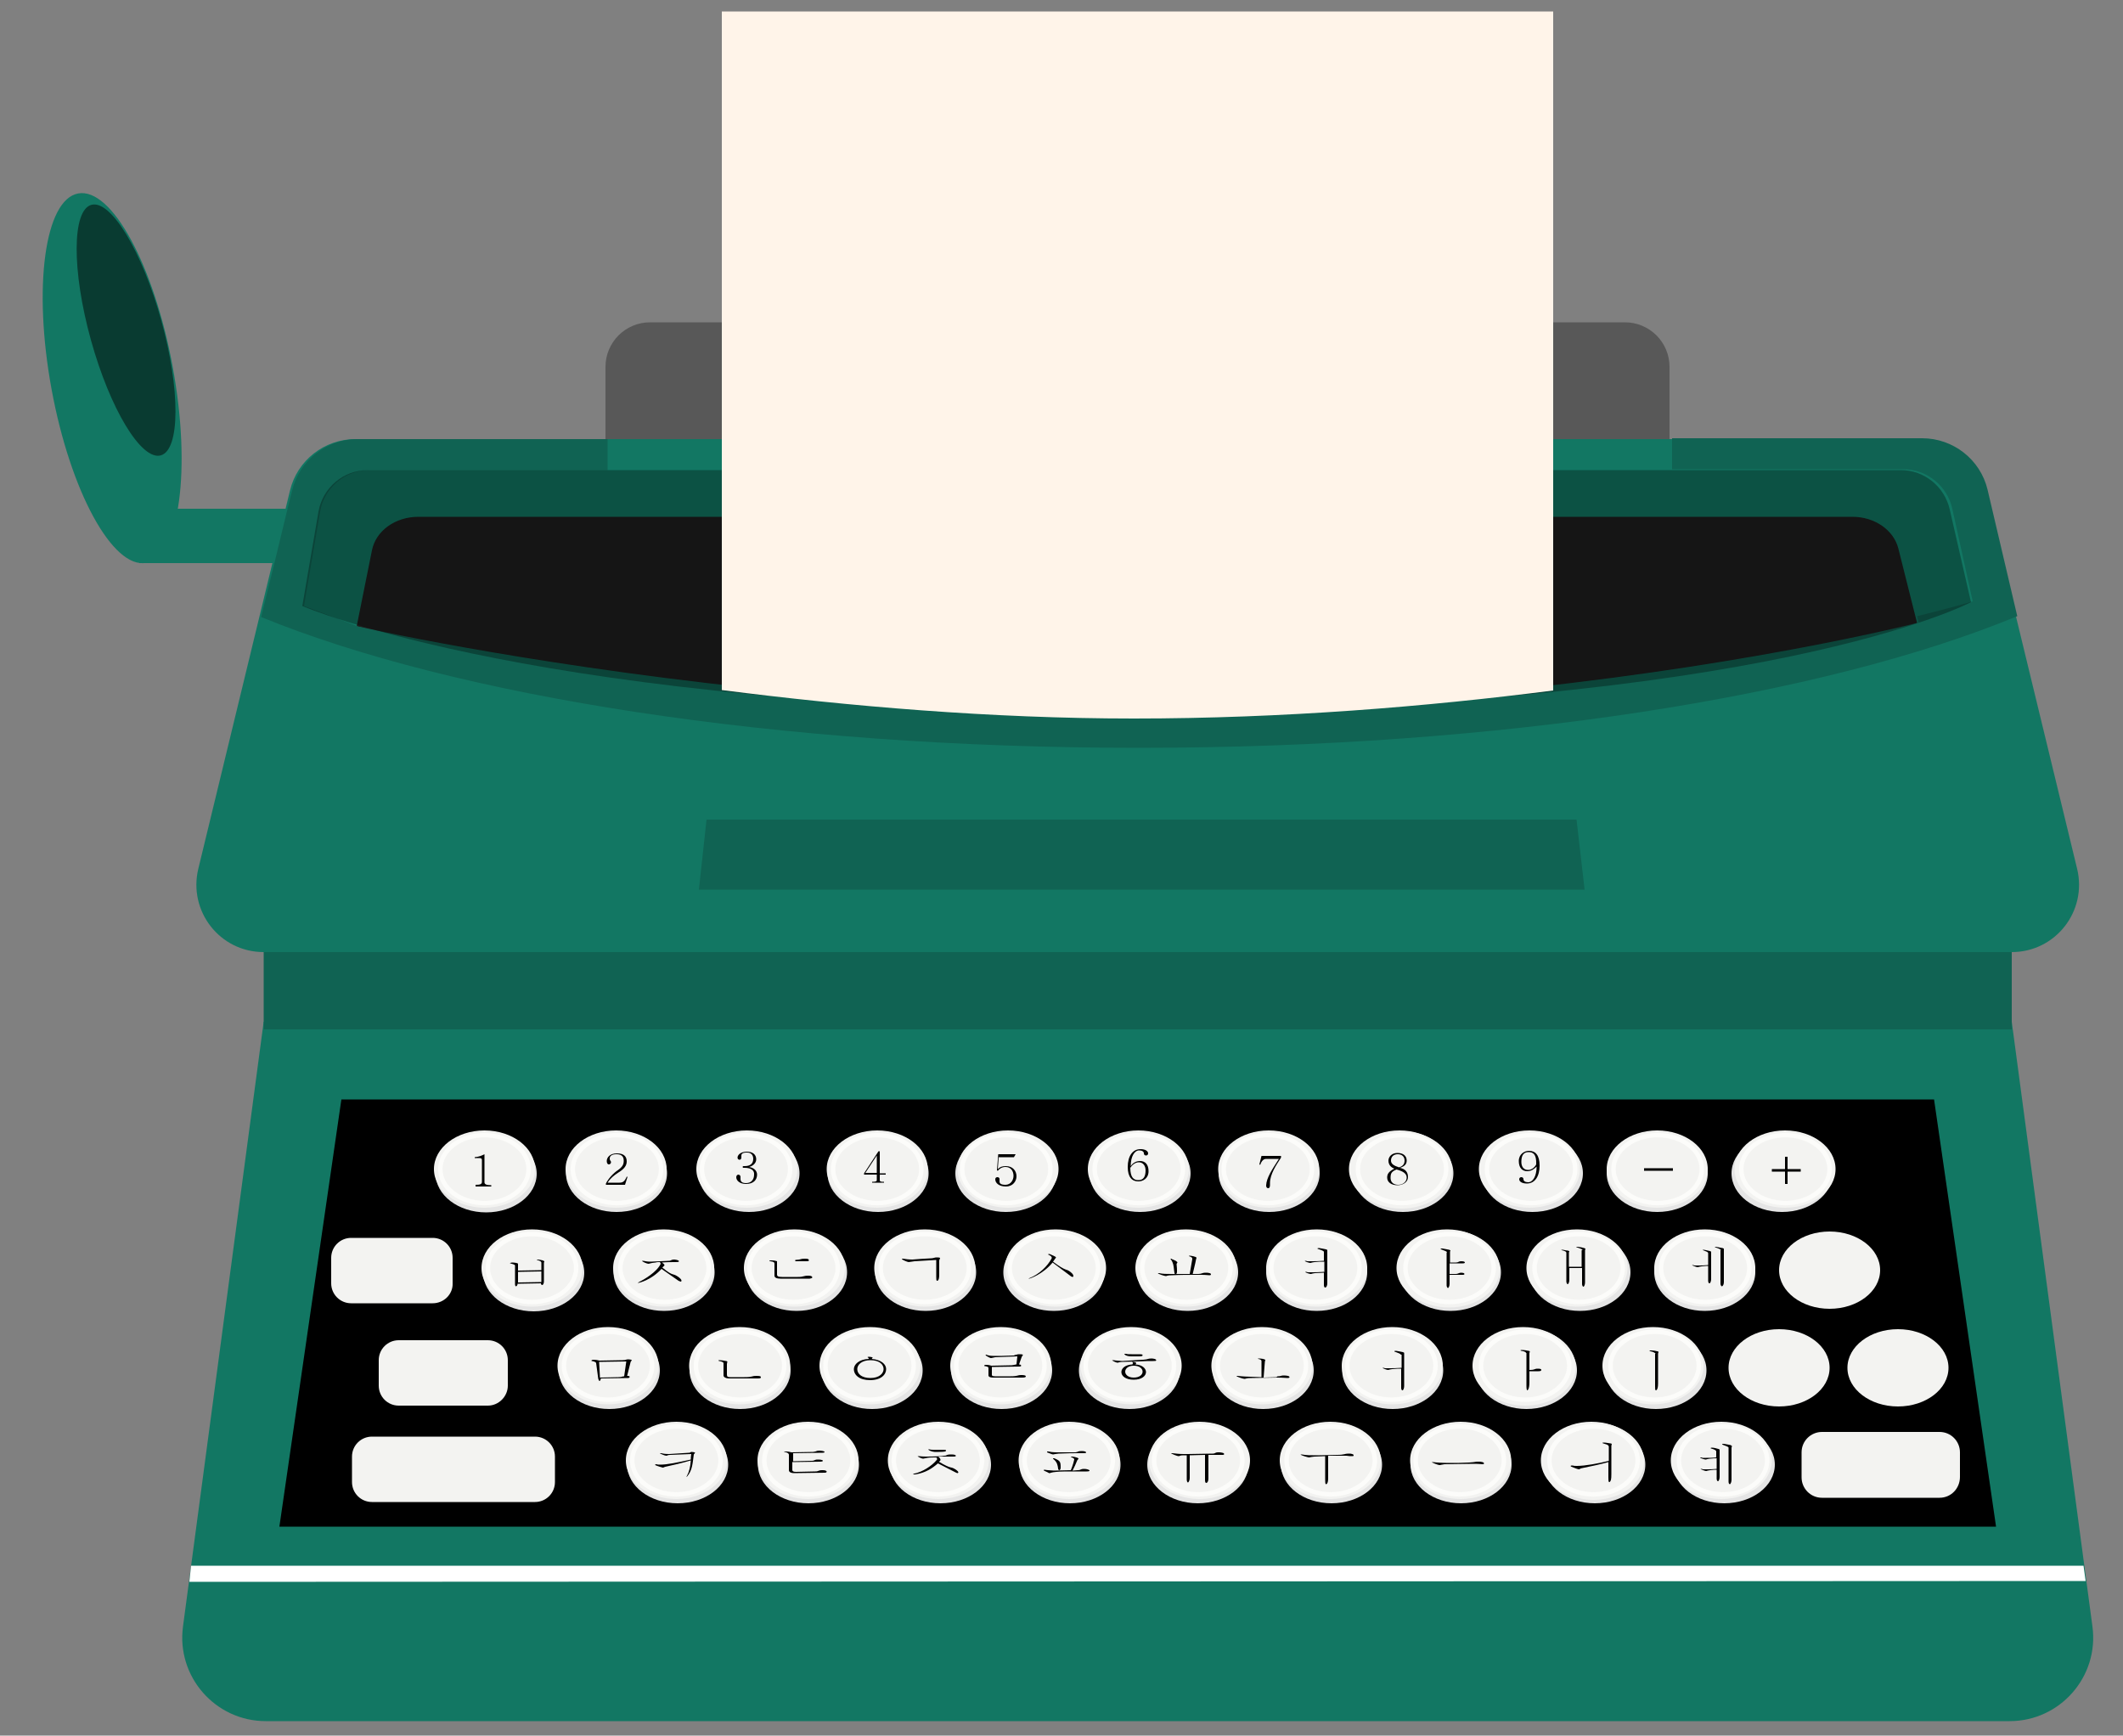 <?xml version="1.0" encoding="utf-8"?>
<!-- Generator: Adobe Illustrator 22.0.1, SVG Export Plug-In . SVG Version: 6.00 Build 0)  -->
<svg version="1.1" id="Layer_1" xmlns="http://www.w3.org/2000/svg" xmlns:xlink="http://www.w3.org/1999/xlink" x="0px" y="0px"
	 viewBox="0 0 500 408.7" style="enable-background:new 0 0 500 408.7;" xml:space="preserve">
<rect x="0" y="0" width="500" height="408.7" fill="#808080" stroke="none"/>
<style type="text/css">
	.st0{fill:none;stroke:#000000;stroke-width:0.226;stroke-miterlimit:10;}
	.st1{fill:#127763;}
	.st2{opacity:0.5;}
	.st3{fill:#106353;}
	.st4{opacity:0.31;}
	.st5{fill:#FFFFFF;}
	.st6{fill:#E5E5E5;}
	.st7{fill:#F3F3F1;}
	.st8{fill:none;stroke:#FCFCFA;stroke-width:1.051;stroke-miterlimit:10;}
	.st9{fill:#1E1E1E;}
	.st10{fill:#FFF4E9;}
</style>
<line class="st0" x1="272.6" y1="418.3" x2="271.1" y2="420.5"/>
<line class="st0" x1="272.9" y1="418.5" x2="271.9" y2="420.9"/>
<ellipse transform="matrix(0.984 -0.181 0.181 0.984 -15.672 6.251)" class="st1" cx="26.4" cy="89" rx="14.5" ry="44.2"/>
<rect x="32.8" y="119.8" class="st1" width="34.8" height="12.8"/>
<ellipse transform="matrix(0.964 -0.267 0.267 0.964 -19.685 10.762)" class="st2" cx="29.7" cy="77.7" rx="8.6" ry="30.6"/>
<path class="st1" d="M473.3,405.3H62.6c-11.9,0-21.1-10.5-19.5-22.3l19-142.4h411.7l19,142.4C494.4,394.8,485.2,405.3,473.3,405.3z"
	/>
<rect x="62.1" y="218.6" class="st3" width="411.7" height="23.8"/>
<path class="st4" d="M393.3,119.8H142.6V86.4c0-5.8,4.7-10.5,10.5-10.5h229.6c5.8,0,10.5,4.7,10.5,10.5V119.8z"/>
<polygon points="470.1,359.5 65.8,359.5 80.4,258.9 455.5,258.9 "/>
<polygon class="st5" points="491.2,372.3 44.6,372.5 45,368.7 490.7,368.7 "/>
<g>
	<ellipse class="st6" cx="125.7" cy="299.7" rx="11.9" ry="9.1"/>
	<ellipse class="st6" cx="156.4" cy="299.6" rx="11.9" ry="9.1"/>
	<ellipse class="st6" cx="187.6" cy="299.6" rx="11.9" ry="9.1"/>
	<ellipse class="st6" cx="218" cy="299.6" rx="11.9" ry="9.1"/>
	<ellipse class="st6" cx="248.2" cy="299.6" rx="11.9" ry="9.1"/>
	<ellipse class="st6" cx="279.7" cy="299.6" rx="11.9" ry="9.1"/>
	<ellipse class="st6" cx="310.1" cy="299.6" rx="11.9" ry="9.1"/>
	<ellipse class="st6" cx="341.6" cy="299.6" rx="11.9" ry="9.1"/>
	<ellipse class="st6" cx="372.1" cy="299.6" rx="11.9" ry="9.1"/>
	<ellipse class="st6" cx="401.5" cy="299.6" rx="11.9" ry="9.1"/>
	<ellipse class="st7" cx="125.3" cy="298.6" rx="11.9" ry="9.1"/>
	<ellipse class="st7" cx="156.3" cy="298.6" rx="11.9" ry="9.1"/>
	<ellipse class="st7" cx="187.1" cy="298.6" rx="11.9" ry="9.1"/>
	<ellipse class="st7" cx="217.8" cy="298.6" rx="11.9" ry="9.1"/>
	<ellipse class="st7" cx="248.6" cy="298.6" rx="11.9" ry="9.1"/>
	<ellipse class="st7" cx="279.3" cy="298.6" rx="11.9" ry="9.1"/>
	<ellipse class="st7" cx="310.1" cy="298.6" rx="11.9" ry="9.1"/>
	<ellipse class="st7" cx="341.3" cy="298.8" rx="11.9" ry="9.1"/>
	<ellipse class="st7" cx="371.4" cy="298.6" rx="11.9" ry="9.1"/>
	<ellipse class="st7" cx="401.5" cy="298.6" rx="11.9" ry="9.1"/>
	<ellipse class="st7" cx="340.8" cy="298.6" rx="11.9" ry="9.1"/>
	<ellipse class="st8" cx="125.3" cy="298.6" rx="10.4" ry="8"/>
	<ellipse class="st8" cx="156.5" cy="298.6" rx="10.4" ry="8"/>
	<ellipse class="st8" cx="186.9" cy="298.6" rx="10.4" ry="8"/>
	<ellipse class="st8" cx="217.8" cy="298.6" rx="10.4" ry="8"/>
	<ellipse class="st8" cx="248.2" cy="298.6" rx="10.4" ry="8"/>
	<ellipse class="st8" cx="279.4" cy="298.6" rx="10.4" ry="8"/>
	<ellipse class="st8" cx="309.8" cy="298.6" rx="10.4" ry="8"/>
	<ellipse class="st8" cx="341.4" cy="298.6" rx="10.4" ry="8"/>
	<ellipse class="st8" cx="371.8" cy="298.6" rx="10.4" ry="8"/>
	<ellipse class="st6" cx="143.5" cy="322.7" rx="11.9" ry="9.1"/>
	<ellipse class="st6" cx="174.3" cy="322.7" rx="11.9" ry="9.1"/>
	<ellipse class="st6" cx="205.4" cy="322.7" rx="11.9" ry="9.1"/>
	<ellipse class="st6" cx="235.9" cy="322.7" rx="11.9" ry="9.1"/>
	<ellipse class="st6" cx="266" cy="322.7" rx="11.9" ry="9.1"/>
	<ellipse class="st6" cx="297.5" cy="322.7" rx="11.9" ry="9.1"/>
	<ellipse class="st6" cx="328" cy="322.7" rx="11.9" ry="9.1"/>
	<ellipse class="st6" cx="359.5" cy="322.7" rx="11.9" ry="9.1"/>
	<ellipse class="st6" cx="390" cy="322.7" rx="11.9" ry="9.1"/>
	<ellipse class="st7" cx="143.2" cy="321.6" rx="11.9" ry="9.1"/>
	<ellipse class="st7" cx="174.2" cy="321.6" rx="11.9" ry="9.1"/>
	<ellipse class="st7" cx="204.9" cy="321.6" rx="11.9" ry="9.1"/>
	<ellipse class="st7" cx="235.7" cy="321.6" rx="11.9" ry="9.1"/>
	<ellipse class="st7" cx="266.4" cy="321.6" rx="11.9" ry="9.1"/>
	<ellipse class="st7" cx="297.2" cy="321.6" rx="11.9" ry="9.1"/>
	<ellipse class="st7" cx="327.9" cy="321.6" rx="11.9" ry="9.1"/>
	<ellipse class="st7" cx="359.2" cy="321.9" rx="11.9" ry="9.1"/>
	<ellipse class="st7" cx="389.3" cy="321.6" rx="11.9" ry="9.1"/>
	<ellipse class="st7" cx="358.7" cy="321.6" rx="11.9" ry="9.1"/>
	<ellipse class="st8" cx="143.2" cy="321.6" rx="10.4" ry="8"/>
	<ellipse class="st8" cx="174.3" cy="321.6" rx="10.4" ry="8"/>
	<ellipse class="st8" cx="204.8" cy="321.6" rx="10.4" ry="8"/>
	<ellipse class="st8" cx="235.6" cy="321.6" rx="10.4" ry="8"/>
	<ellipse class="st8" cx="266.1" cy="321.6" rx="10.4" ry="8"/>
	<ellipse class="st8" cx="297.2" cy="321.6" rx="10.4" ry="8"/>
	<ellipse class="st8" cx="327.7" cy="321.6" rx="10.4" ry="8"/>
	<ellipse class="st8" cx="359.2" cy="321.6" rx="10.4" ry="8"/>
	<ellipse class="st8" cx="389.7" cy="321.6" rx="10.4" ry="8"/>
	<ellipse class="st6" cx="159.6" cy="344.9" rx="11.9" ry="9.1"/>
	<ellipse class="st6" cx="190.4" cy="344.9" rx="11.9" ry="9.1"/>
	<ellipse class="st6" cx="221.5" cy="344.9" rx="11.9" ry="9.1"/>
	<ellipse class="st6" cx="252" cy="344.9" rx="11.9" ry="9.1"/>
	<ellipse class="st6" cx="282.1" cy="344.9" rx="11.9" ry="9.1"/>
	<ellipse class="st6" cx="313.6" cy="344.9" rx="11.9" ry="9.1"/>
	<ellipse class="st6" cx="344.1" cy="344.9" rx="11.9" ry="9.1"/>
	<ellipse class="st6" cx="375.6" cy="344.9" rx="11.9" ry="9.1"/>
	<ellipse class="st6" cx="406.1" cy="344.9" rx="11.9" ry="9.1"/>
	<ellipse class="st7" cx="159.3" cy="343.9" rx="11.9" ry="9.1"/>
	<ellipse class="st7" cx="190.3" cy="343.9" rx="11.9" ry="9.1"/>
	<ellipse class="st7" cx="221" cy="343.9" rx="11.9" ry="9.1"/>
	<ellipse class="st7" cx="251.8" cy="343.9" rx="11.9" ry="9.1"/>
	<ellipse class="st7" cx="282.5" cy="343.9" rx="11.9" ry="9.1"/>
	<ellipse class="st7" cx="313.3" cy="343.9" rx="11.9" ry="9.1"/>
	<ellipse class="st7" cx="344" cy="343.9" rx="11.9" ry="9.1"/>
	<ellipse class="st7" cx="375.3" cy="344.1" rx="11.9" ry="9.1"/>
	<ellipse class="st7" cx="405.4" cy="343.9" rx="11.9" ry="9.1"/>
	<ellipse class="st7" cx="374.8" cy="343.9" rx="11.9" ry="9.1"/>
	<ellipse class="st8" cx="159.3" cy="343.9" rx="10.4" ry="8"/>
	<ellipse class="st8" cx="190.4" cy="343.9" rx="10.4" ry="8"/>
	<ellipse class="st8" cx="220.9" cy="343.9" rx="10.4" ry="8"/>
	<ellipse class="st8" cx="251.7" cy="343.9" rx="10.4" ry="8"/>
	<ellipse class="st8" cx="282.2" cy="343.9" rx="10.4" ry="8"/>
	<ellipse class="st8" cx="313.4" cy="343.9" rx="10.4" ry="8"/>
	<ellipse class="st8" cx="343.8" cy="343.9" rx="10.4" ry="8"/>
	<ellipse class="st8" cx="375.3" cy="343.9" rx="10.4" ry="8"/>
	<ellipse class="st8" cx="405.8" cy="343.9" rx="10.4" ry="8"/>
	<ellipse class="st8" cx="401.6" cy="298.6" rx="10.4" ry="8"/>
	<ellipse class="st7" cx="430.9" cy="299.1" rx="11.9" ry="9.1"/>
	<ellipse class="st6" cx="114.5" cy="276.4" rx="11.9" ry="9.1"/>
	<ellipse class="st6" cx="145.2" cy="276.3" rx="11.9" ry="9.1"/>
	<ellipse class="st6" cx="176.4" cy="276.3" rx="11.9" ry="9.1"/>
	<ellipse class="st6" cx="206.8" cy="276.3" rx="11.9" ry="9.1"/>
	<ellipse class="st6" cx="236.9" cy="276.3" rx="11.9" ry="9.1"/>
	<ellipse class="st6" cx="268.5" cy="276.3" rx="11.9" ry="9.1"/>
	<ellipse class="st6" cx="298.9" cy="276.3" rx="11.9" ry="9.1"/>
	<ellipse class="st6" cx="330.4" cy="276.3" rx="11.9" ry="9.1"/>
	<ellipse class="st6" cx="360.9" cy="276.3" rx="11.9" ry="9.1"/>
	<ellipse class="st6" cx="390.3" cy="276.3" rx="11.9" ry="9.1"/>
	<ellipse class="st6" cx="419.7" cy="276.3" rx="11.9" ry="9.1"/>
	<ellipse class="st7" cx="114.1" cy="275.3" rx="11.9" ry="9.1"/>
	<ellipse class="st7" cx="145.1" cy="275.3" rx="11.9" ry="9.1"/>
	<ellipse class="st7" cx="175.9" cy="275.3" rx="11.9" ry="9.1"/>
	<ellipse class="st7" cx="206.6" cy="275.3" rx="11.9" ry="9.1"/>
	<ellipse class="st7" cx="237.4" cy="275.3" rx="11.9" ry="9.1"/>
	<ellipse class="st7" cx="268.1" cy="275.3" rx="11.9" ry="9.1"/>
	<ellipse class="st7" cx="298.8" cy="275.3" rx="11.9" ry="9.1"/>
	<ellipse class="st7" cx="330.1" cy="275.5" rx="11.9" ry="9.1"/>
	<ellipse class="st7" cx="360.2" cy="275.3" rx="11.9" ry="9.1"/>
	<ellipse class="st7" cx="390.3" cy="275.3" rx="11.9" ry="9.1"/>
	<ellipse class="st7" cx="329.6" cy="275.3" rx="11.9" ry="9.1"/>
	<ellipse class="st7" cx="420.4" cy="275.3" rx="11.9" ry="9.1"/>
	<ellipse class="st7" cx="419" cy="322.1" rx="11.9" ry="9.1"/>
	<ellipse class="st7" cx="447" cy="322.1" rx="11.9" ry="9.1"/>
	<g>
		<path d="M121.3,298c0-0.2-0.7-0.4-1.1-0.5c-0.1,0-0.1,0-0.1,0c0-0.1,0.3-0.2,0.5-0.2c0.4,0,1.4,0.1,1.4,0.3c0,0.1,0,0.2,0,0.3v1.3
			l5.5-0.1v-1.8c0-0.2-0.3-0.4-1-0.6c0,0-0.1,0-0.1,0c0-0.1,0.2-0.1,0.3-0.1h0c0.7,0.1,1.5,0.2,1.5,0.5c0,0.1-0.1,0.2-0.1,0.2v4.5
			c0,0.4-0.2,0.8-0.4,0.8c-0.2,0-0.3-0.2-0.3-0.4l-5.5,0.1c0,0.3-0.2,0.6-0.4,0.6c-0.1,0-0.2-0.2-0.2-0.5V298z M122,299.5v2.5
			l5.5-0.1v-2.5L122,299.5z"/>
	</g>
	<g>
		<path d="M155.6,297.6c0-0.1-0.1-0.3-0.2-0.4c-0.4,0-0.7,0-1,0.1c-1.2,0.1-1.4,0.3-1.7,0.3c-0.3,0-1.5-0.5-1.5-0.7c0,0,0,0,0.1,0
			c0,0,0.1,0,0.2,0c0.7,0.1,0.8,0.2,1.7,0.2c0.7,0,4.1-0.2,4.3-0.2c0.6,0,0.5-0.3,1.3-0.3c0.1,0,1.1,0.1,1.1,0.4
			c0,0.2-0.4,0.2-0.9,0.2c-0.8,0-2,0-3.1,0.1c0.4,0.3,0.6,0.5,0.6,0.6c0,0.2-0.3,0.3-0.5,0.6c2.8,2.3,2.3,1.1,3.9,2.3
			c0.5,0.4,0.6,0.6,0.6,0.8c0,0.1-0.1,0.2-0.2,0.2c-0.1,0-0.2-0.1-0.5-0.2l-4-2.8c-2.5,2.7-5.3,3.3-5.5,3.3c-0.1,0-0.1,0-0.1,0
			c0,0,0.1-0.1,0.3-0.2C151.5,301.4,154.7,299.6,155.6,297.6L155.6,297.6z"/>
	</g>
	<g>
		<path d="M187.3,296.7c1.7-0.1,1-0.3,2.3-0.3c0.7,0,0.9,0.1,0.9,0.4c0,0.2-0.2,0.2-0.8,0.2H183v3.1c0,0.4,0.2,0.6,1.2,0.6h3.7
			c1.5,0,1.2-0.3,2.5-0.3c0.7,0,0.9,0.2,0.9,0.4c0,0.2-0.2,0.2-0.6,0.3h-6.9c-0.8,0-1.4-0.2-1.4-0.7v-2.8c0-0.3-0.1-0.5-1-0.6
			c-0.1,0-0.2,0-0.2-0.1c0-0.1,0.3-0.1,0.5-0.1c0.6,0,1,0.1,1.3,0.2H187.3z"/>
	</g>
	<g>
		<path d="M219.5,296.3c0.7-0.1,0.6-0.2,1.1-0.2c0.8,0,0.8,0.1,0.8,0.2c0,0.1-0.2,0.3-0.2,0.6v3.3c0,1.4-0.4,1.4-0.5,1.4
			c-0.2,0-0.2-0.4-0.2-0.9v-4l-5.1,0.3c-0.9,0.1-1.1,0.2-1.4,0.2c-0.3,0-1.6-0.6-1.6-0.7c0,0,0.1-0.1,0.1-0.1c0,0,0.1,0,0.2,0
			c0.6,0.1,1.3,0.2,2.2,0.2C216.1,296.5,217.5,296.4,219.5,296.3L219.5,296.3z"/>
	</g>
	<g>
		<path d="M247.9,297.3c-2.3,2.8-5.4,3.8-5.5,3.8c-0.1,0-0.1,0-0.1,0c0,0,0-0.1,0.1-0.1c2.3-0.9,4.3-2.8,5.3-4.7c0,0,0-0.1,0-0.2
			c0-0.2-0.4-0.5-0.9-0.7c0,0,0,0,0,0c0,0,0.1-0.1,0.3-0.1c0,0,0.1,0,0.1,0c0.4,0.2,1.5,0.6,1.5,0.8c0,0.1-0.1,0.2-0.2,0.3
			c-0.1,0.2-0.3,0.4-0.5,0.7c3.3,2.5,3,1.5,4.2,2.5c0.5,0.4,0.6,0.7,0.6,0.9c0,0.1-0.1,0.2-0.2,0.2c-0.1,0-0.2-0.1-0.3-0.1
			L247.9,297.3z"/>
	</g>
	<g>
		<path d="M282.2,300c0.8,0,1-0.3,1.6-0.3c0.1,0,0.3,0,0.5,0c0.8,0.1,0.9,0.2,0.9,0.4c-0.1,0.2-0.1,0.2-0.4,0.2
			c-0.3,0-0.8-0.1-1.8-0.1c-0.4,0-0.8,0-1.2,0c-1.7,0-4,0-5.7,0.1c-1.3,0-1.3,0.2-1.5,0.2c-0.3,0-1.9-0.5-1.9-0.7c0,0,0,0,0.1,0
			c0,0,0.1,0,0.2,0c0.8,0.2,1.8,0.2,2.9,0.2c0.3,0,0.5,0,0.8,0c-0.2-0.3-0.2-1.6-0.4-2.3c-0.1-0.3-0.2-0.7-0.6-1.2c0,0,0-0.1,0-0.1
			s0,0,0.1,0s0.1,0,0.2,0.1l0.9,0.4c0.3,0.2,0.4,0.3,0.4,0.4c0,0.1-0.2,0.2-0.2,0.4c0.1,0.8,0.1,1.3,0.1,1.6c0,0.6-0.1,0.6-0.2,0.7
			c0.5,0,2.7,0,3.2,0l0.6-3.5c0,0,0-0.1,0-0.1c0-0.2-0.1-0.4-0.8-0.6c0,0,0,0,0,0c0-0.1,0.1-0.1,0.3-0.1c0.1,0,1.5,0.2,1.5,0.5
			c0,0.1-0.1,0.2-0.1,0.3c-0.2,1.1-0.6,2.6-0.8,3.5H282.2z"/>
	</g>
	<g>
		<path d="M311.7,297.1c-0.7,0-1.2,0-2.1,0.1c-0.8,0.1-0.8,0.2-1,0.2c-0.2,0-1.3-0.3-1.3-0.5c0,0,0,0,0.1,0c0.1,0,0.3,0,0.5,0.1
			c0.3,0,0.6,0,1,0c0.7,0,1.6,0,2.9-0.1v-2.1c0-0.2-0.5-0.4-1.4-0.7c-0.1,0-0.1,0-0.1-0.1c0-0.1,0.2-0.1,0.4-0.1
			c0.5,0.1,1.3,0.2,1.6,0.3c0.2,0.1,0.3,0.1,0.3,0.2s0,0.2,0,0.2v7.6c0,0.5-0.2,1-0.5,1c-0.2,0-0.3-0.3-0.3-0.6v-2.9
			c-0.7,0-1.2,0.1-2.1,0.1c-0.8,0.1-0.8,0.2-1,0.2c-0.2,0-1.3-0.3-1.3-0.5c0,0,0,0,0.1,0c0.1,0,0.3,0,0.5,0.1c0.3,0,0.6,0,0.9,0
			c0.7,0,1.6,0,3-0.1V297.1z"/>
	</g>
	<g>
		<path d="M340.8,294.9c0-0.2-0.6-0.4-1.4-0.7c-0.1,0-0.1,0-0.1-0.1c0-0.1,0.2-0.1,0.4-0.1c0.5,0.1,1.2,0.2,1.6,0.3
			c0.2,0.1,0.3,0.1,0.3,0.2c0,0.1-0.1,0.2-0.1,0.2v2.6h1.4c0.6,0,0.6-0.3,1.2-0.3c0.6,0,0.9,0.1,0.9,0.3c0,0.1-0.1,0.2-0.5,0.2h-3.1
			v2.5h1.4c0.6,0,0.6-0.2,1.2-0.3c0.6,0,0.9,0.1,0.9,0.3c0,0.1-0.1,0.2-0.4,0.2h-3.1v2.1c0,0.5-0.2,1-0.4,1c-0.1,0-0.3-0.3-0.3-0.6
			V294.9z"/>
	</g>
	<g>
		<path d="M372.7,294.4c0-0.2-0.2-0.3-1.4-0.7c0,0-0.1,0-0.1,0c0-0.1,0.2-0.1,0.4-0.1c0.8,0.1,1.2,0.2,1.5,0.3
			c0.2,0.1,0.3,0.1,0.3,0.2c0,0.1-0.1,0.2-0.1,0.3v7.6c0,0.5-0.2,1-0.4,1c-0.1,0-0.3-0.3-0.3-0.6v-3.8h-3v2.8c0,0.5-0.2,1-0.4,1
			c-0.1,0-0.3-0.3-0.3-0.6V295c0-0.2-0.2-0.4-1.1-0.6c0,0-0.1,0-0.1,0c0-0.1,0.2-0.1,0.4-0.1c0.5,0.1,0.9,0.2,1.2,0.2
			c0.2,0.1,0.3,0.1,0.3,0.2c0,0.1-0.1,0.2-0.1,0.2v3.4h3V294.4z"/>
	</g>
	<g>
		<path d="M402.3,298.1c-0.9,0-1.1,0.1-1.5,0.1c-0.8,0.1-0.8,0.2-1,0.2c-0.2,0-1.3-0.4-1.3-0.5c0,0,0,0,0.1,0c0.1,0,0.3,0,0.5,0.1
			c0.3,0,0.6,0,0.9,0c0.7,0,1.4,0,2.3-0.1v-2.8c0-0.3-0.5-0.4-1.2-0.7c0,0-0.1,0-0.1,0c0-0.1,0.2-0.1,0.3-0.1c0.1,0,1,0.2,1.4,0.3
			c0.2,0.1,0.3,0.1,0.3,0.2c0,0.1,0,0.2,0,0.2v6.2c0,0.5-0.2,1-0.4,1c-0.2,0-0.3-0.3-0.3-0.6V298.1z M405.3,294.4
			c0-0.2-0.5-0.4-1.4-0.7c0,0-0.1,0-0.1,0c0,0,0.2-0.1,0.3-0.1c0.1,0,1,0.2,1.6,0.3c0.2,0.1,0.3,0.1,0.3,0.2c0,0.1,0,0.2,0,0.2v7.6
			c0,0.5-0.2,1-0.5,1c-0.1,0-0.3-0.3-0.3-0.6V294.4z"/>
	</g>
	<g>
		<path d="M140.4,321c0-0.2-0.4-0.4-1-0.5c-0.1,0-0.1,0-0.1-0.1c0-0.1,0.2-0.2,0.5-0.2c0.5,0,1.1,0.1,1.4,0.2l5.4-0.1
			c0.9,0,0.8-0.2,1.3-0.2c0.4,0,0.9,0.1,0.9,0.2c0,0.1-0.3,0.3-0.3,0.5l-0.8,3.2c0.4,0,0.6,0.1,0.6,0.2c0,0.2-0.2,0.3-0.4,0.3
			l-6.4,0.1c0,0.3-0.2,0.6-0.3,0.6c-0.1,0-0.2-0.2-0.3-0.5L140.4,321z M141.1,320.7l0.2,3.7l4.3-0.1c0.9,0,0.9-0.2,1.4-0.2l0.5-3.5
			L141.1,320.7z"/>
	</g>
	<g>
		<path d="M171.2,323.7c0,0.5,0.2,0.6,0.8,0.6h3.3c2.2,0,1.5-0.3,2.9-0.3c0.8,0,1,0.1,1,0.3c0,0.2-0.1,0.3-0.7,0.3h-6.9
			c-0.6,0-1.2-0.3-1.2-0.7V321c0-0.2-0.4-0.4-1-0.5c-0.1,0-0.2-0.1-0.2-0.1c0-0.1,0.1-0.1,0.3-0.1c0.4,0,1,0.1,1.5,0.2
			c0.2,0,0.3,0.1,0.3,0.2c0,0.1-0.1,0.3-0.1,0.5V323.7z"/>
	</g>
	<g>
		<path d="M205.4,319.6c0.1,0,0.1,0.1,0.1,0.1c0,0.1-0.1,0.1-0.2,0.3c2.3,0.2,3.4,1.3,3.4,2.4c0,1.3-1.2,2.6-3.8,2.6
			c-2.5,0-3.8-1.2-3.8-2.6c0-1.1,1.2-2.3,3.5-2.4c0-0.2-0.1-0.3-0.3-0.4c0,0,0,0,0,0c0,0,0.1-0.1,0.3-0.1c0.1,0,0.2,0,0.2,0
			L205.4,319.6z M201.9,322.4c0,1.1,1,2.1,3.1,2.1s3.1-1.1,3.1-2.1c0-1.1-1-2.1-3.1-2.1S201.9,321.4,201.9,322.4z"/>
	</g>
	<g>
		<path d="M238.9,319.1c0.8-0.1,0.5-0.2,1.2-0.2c0.8,0,0.8,0.1,0.8,0.2c0,0.1-0.2,0.2-0.3,0.5l-0.6,1.7c0.4,0,0.5,0.2,0.5,0.3
			c0,0,0,0.2-0.4,0.2l-6.5,0.1v1.9c0,0.2,0.3,0.3,0.8,0.3h3.6c1.8,0,1.5-0.3,2.6-0.3c0.6,0,1,0.1,1,0.3c0,0.2-0.2,0.3-0.9,0.3h-6.9
			c-0.6,0-1-0.2-1-0.5v-1.8c0-0.2-0.3-0.3-0.8-0.4c-0.1,0-0.2,0-0.2-0.1c0-0.1,0.1-0.2,0.4-0.2c0.6,0,1,0.1,1.3,0.2l4.8-0.1
			c0.8-0.1,0.8-0.2,1.1-0.2l0.2-1.9c-2.1,0.1-3.1,0.1-5.2,0.2c-0.6,0.1-0.8,0.2-1,0.2c-0.3,0-1.3-0.6-1.3-0.7c0,0,0.1-0.1,0.1-0.1
			c0.1,0,0.2,0,0.3,0.1c0.4,0.1,0.7,0.2,1.8,0.2c0.9,0,2.2,0,4.3-0.1H238.9z"/>
	</g>
	<g>
		<path d="M269,320.2l0.2,0c1.4-0.1,1-0.3,2-0.3c0.3,0,1.1,0.1,1.1,0.4c0,0.2-0.2,0.2-0.8,0.2c-0.3,0-0.7,0-1.1,0
			c-1.8,0.1-3,0.1-5.9,0.2c-1,0-1.1,0.2-1.3,0.2c-0.3,0-1.3-0.5-1.3-0.6c0,0,0,0,0.1,0c0.1,0,0.2,0,0.3,0c0.4,0.1,1,0.1,2,0.2
			L269,320.2z M267.4,320.8c0.1,0.1,0.2,0.1,0.2,0.2c0,0.1-0.1,0.2-0.2,0.3c1.7,0.1,2.5,1,2.5,1.8c0,0.9-1,1.8-2.9,1.8
			c-1.8,0-2.9-0.8-2.9-1.8c0-0.9,0.9-1.7,2.6-1.8c0.1-0.1,0.1-0.2,0.1-0.3c0-0.1,0-0.2-0.1-0.2c0,0-0.1-0.1-0.1-0.1c0,0,0,0,0.1,0
			s0.1,0,0.2,0L267.4,320.8z M266.5,319.4c-1.2,0-1.7-0.4-1.7-0.6c0,0,0,0,0.1,0c0.1,0,0.2,0,0.3,0c0.3,0.1,0.7,0.1,1.3,0.1
			c0.3,0,1.6,0,1.9,0c0.2,0,0.7,0,0.7,0.2c0,0.2-0.1,0.3-0.9,0.3H266.5z M265,323c0,0.7,0.7,1.4,2,1.4c1.4,0,2.1-0.7,2.1-1.4
			c0-0.7-0.7-1.4-2.1-1.4C265.7,321.6,265,322.3,265,323z"/>
	</g>
	<g>
		<path d="M300.9,324.1c0.9,0,0.7-0.2,1.4-0.2c0.7,0,1.4,0.1,1.4,0.4c0,0.1-0.1,0.2-0.5,0.2c-0.4,0-1-0.1-2.4-0.1
			c-1.9,0-3.9,0.1-6,0.1h-0.1c-1.2,0-1.3,0.2-1.6,0.2c-0.3,0-1.9-0.5-1.9-0.7c0,0,0,0,0.1,0c0,0,0.1,0,0.2,0
			c0.7,0.1,2.1,0.2,5.6,0.3v-3.8c0-0.2-0.2-0.4-0.8-0.5c-0.1,0-0.1,0-0.1,0c0,0,0.1-0.1,0.3-0.1c0.4,0,1.5,0.1,1.5,0.4
			c0,0.1-0.1,0.2-0.1,0.3l-0.3,3.8l3-0.1L300.9,324.1z"/>
	</g>
	<g>
		<path d="M329.9,319c0-0.2-0.6-0.4-1.4-0.7c-0.1,0-0.1,0-0.1-0.1c0-0.1,0.2-0.1,0.4-0.1c0.5,0.1,1.3,0.2,1.6,0.3
			c0.2,0.1,0.3,0.1,0.3,0.2c0,0.1,0,0.2,0,0.2v7.6c0,0.5-0.2,1-0.4,1c-0.2,0-0.3-0.3-0.3-0.6v-4.5c-0.6,0-1.1,0-2.1,0.1
			c-0.8,0.1-0.8,0.2-1,0.2c-0.3,0-1.3-0.4-1.3-0.5c0,0,0,0,0.1,0c0.1,0,0.3,0,0.5,0.1c0.3,0,0.6,0,1,0c0.7,0,1.6,0,2.9-0.1V319z"/>
	</g>
	<g>
		<path d="M359.4,318.6c0-0.2-0.4-0.4-1.1-0.5c-0.1,0-0.2-0.1-0.2-0.1c0-0.1,0.2-0.1,0.5-0.1c0.4,0,0.8,0.1,1.4,0.2
			c0.2,0,0.3,0.1,0.3,0.2c0,0.1-0.1,0.2-0.1,0.4v3.9c1.5,0,1-0.3,2-0.3c0.6,0,0.8,0.1,0.8,0.3c0,0.2-0.2,0.3-0.7,0.3h-2.1v2.6
			c0,1.8-0.5,1.9-0.5,1.9c-0.1,0-0.2-0.3-0.2-1V318.6z"/>
	</g>
	<g>
		<path d="M389.9,318.8c0-0.2-0.6-0.5-1.2-0.6c-0.1,0-0.2,0-0.2-0.1c0-0.1,0.2-0.1,0.4-0.1c0.4,0,1.1,0.1,1.4,0.2
			c0.2,0,0.3,0.1,0.3,0.2s-0.1,0.2-0.1,0.4v7c0,1.6-0.5,1.6-0.5,1.6c-0.2,0-0.2-0.4-0.2-0.9V318.8z"/>
	</g>
	<g>
		<path d="M162.3,342.1c0.4,0,0.2-0.2,0.6-0.2c0.3,0,0.8,0.1,0.8,0.2c0,0.1-0.2,0.2-0.3,0.4c-0.3,2.1-0.3,3.6-1.5,5.1
			c-0.1,0.1-0.2,0.2-0.2,0.2c0,0,0,0,0-0.1c0,0,0-0.1,0.1-0.2c0.5-0.9,0.8-2.1,0.9-3.6c-2,0.6-4.1,1.1-6,1.5
			c-0.4,0.1-0.4,0.2-0.6,0.2c-0.1,0-1.4-0.4-1.8-0.6c0,0,0,0,0-0.1c0,0,0.1-0.1,0.2-0.1c0,0,0.1,0,0.1,0c0.3,0.1,0.6,0.1,0.9,0.1
			c1.6,0,4.1-0.5,7.2-1.2c0-0.4,0-0.8,0.1-1.3l-4.9,0.2c-0.7,0-0.7,0.2-1,0.2c-0.3,0-1.5-0.5-1.5-0.6c0,0,0,0,0.1,0
			c0.1,0,0.1,0,0.2,0c0.4,0.1,0.9,0.2,1.9,0.2L162.3,342.1L162.3,342.1z"/>
	</g>
	<g>
		<path d="M112,279.3V279c1,0,1.5-0.1,1.5-0.7v-5.1c0-0.4-0.2-0.5-0.7-0.5h-1v-0.2c1.1-0.1,1.7-0.4,2.3-0.7v6.6
			c0,0.5,0.5,0.7,1.6,0.7v0.3H112z"/>
	</g>
	<g>
		<path d="M147.8,277.1l-0.6,1.9h-4.5v-0.3c0.6-1.2,1.8-2.5,2.9-3.2c1.1-0.8,1.3-1.4,1.3-2.2c0-1.1-0.7-1.5-1.7-1.5
			c-0.9,0-1.6,0.3-1.6,1c0,0.6,0.3,0.5,0.3,0.9c0,0.3-0.3,0.5-0.5,0.5c-0.3,0-0.5-0.3-0.5-0.8c0-0.8,0.7-1.8,2.4-1.8
			c1.6,0,2.3,0.7,2.3,1.9c0,1-0.6,1.8-2.1,2.7c-0.9,0.6-1.8,1.3-2.4,2.3h2.8c0.8,0,1.2-0.3,1.7-1.4L147.8,277.1z"/>
	</g>
	<g>
		<path d="M175.4,275c-0.1,0-0.2,0-0.3,0c-0.1,0-0.2-0.1-0.2-0.2c0-0.1,0.1-0.2,0.2-0.2c0.1,0,0.2,0,0.3,0c1.3,0,2-0.6,2-1.7
			c0-0.8-0.4-1.5-1.5-1.5c-1.1,0-1.3,0.4-1.3,0.7c0,0.2,0,0.3,0,0.5c0,0.3-0.2,0.5-0.4,0.5c-0.2,0-0.5-0.1-0.5-0.5
			c0-0.6,0.7-1.4,2.2-1.4c1.4,0,2.2,0.7,2.2,1.8c0,0.9-0.8,1.6-1.7,1.8c1.3,0.2,1.9,1,1.9,1.8c0,1.2-0.8,2.2-2.6,2.2
			c-1.5,0-2.3-0.8-2.3-1.6c0-0.4,0.3-0.6,0.5-0.6c0.2,0,0.5,0.2,0.5,0.5c0,0.1,0,0.3,0,0.5c0,0.5,0.2,1,1.3,1c1.3,0,1.9-0.9,1.9-2
			C177.7,275.7,177,275,175.4,275L175.4,275z"/>
	</g>
	<g>
		<path d="M205.4,278.5v-0.2c0.8,0,1.1-0.1,1.1-0.4v-1.3h-3v-0.3l3.4-5.2h0.3v5.2h1.4v0.3h-1.4v1.3c0,0.4,0.4,0.4,1,0.4v0.2H205.4z
			 M206.5,272.1l-2.7,4.1h2.7V272.1z"/>
	</g>
	<g>
		<path d="M238.8,272.5h-3.6l-0.2,2.8c0.5-0.5,1-0.7,1.9-0.7c1.7,0,2.5,1.2,2.5,2.4c0,1.1-0.8,2.4-2.5,2.4c-1.6,0-2.5-0.8-2.5-1.7
			c0-0.3,0.2-0.5,0.5-0.5c0.3,0,0.5,0.2,0.5,0.4c0,0.2,0,0.4,0,0.6c0,0.4,0.2,0.8,1.4,0.8c1.3,0,1.9-1.2,1.9-2.1
			c0-1.1-0.6-2.1-1.9-2.1c-0.9,0-1.5,0.5-1.8,0.9l-0.2-0.1l0.3-3.8h4.1L238.8,272.5z"/>
	</g>
	<g>
		<path d="M268.5,273.4c1.2,0,2,0.8,2,2.4c0,1.7-1.3,2.4-2.4,2.4c-1.5,0-2.5-1-2.5-3.4c0-2.5,1.1-4.2,3-4.2c1.2,0,1.8,0.5,1.8,1
			c0,0.3-0.2,0.5-0.5,0.5c-0.3,0-0.5-0.2-0.5-0.5c0-0.4-0.4-0.7-1.1-0.7c-1.1,0-2,1.4-2,3.7C266.7,274,267.4,273.4,268.5,273.4z
			 M268.1,277.9c1.2,0,1.7-0.8,1.7-2.3c0-1.1-0.6-1.9-1.6-1.9c-0.9,0-1.6,0.7-2,1.3C266.2,277.4,267.1,277.9,268.1,277.9z"/>
	</g>
	<g>
		<path d="M301.7,272.2v0.4c-1.1,1.7-2.6,3.9-2.6,6c0,0.1,0,0.4,0,0.5c0,0.5-0.2,0.7-0.4,0.7c-0.3,0-0.5-0.2-0.5-0.6v-0.1
			c0.1-1.8,1.4-3.7,3-6.2h-3c-0.8,0-1.2,0.8-1.4,1.4l-0.2-0.1l0.5-2H301.7z"/>
	</g>
	<g>
		<path d="M331.3,273.3c0,0.9-0.6,1.4-1.6,1.7c1.3,0.3,1.9,1,1.9,2.2c0,1.1-1.1,1.9-2.5,1.9c-1.4,0-2.4-0.7-2.4-1.8
			c0-0.8,0.3-1.4,1.7-2.1c-0.8-0.3-1.4-0.9-1.4-1.9c0-0.8,0.7-1.8,2.1-1.8C330.5,271.5,331.3,272.2,331.3,273.3z M329.3,279
			c1.2,0,2-0.8,2-1.7c0-0.9-0.8-1.5-2.4-1.9c-1.2,0.5-1.4,0.9-1.4,2C327.5,278.4,328.2,279,329.3,279z M327.6,273.3
			c0,0.8,0.7,1.2,1.9,1.6c0.9-0.3,1.3-0.8,1.3-1.6c0-0.9-0.6-1.5-1.6-1.5C328.3,271.8,327.6,272.3,327.6,273.3z"/>
	</g>
	<g>
		<path d="M359.7,275.8c-1.2,0-2-0.8-2-2.4c0-1.6,1.3-2.4,2.4-2.4c1.5,0,2.5,1,2.5,3.5c0,2.5-1.1,4.2-3,4.2c-1.2,0-1.8-0.5-1.8-1
			c0-0.3,0.2-0.5,0.5-0.5c0.3,0,0.5,0.2,0.5,0.5c0,0.4,0.4,0.7,1.1,0.7c1.1,0,2-1.4,2-3.7C361.4,275.2,360.7,275.8,359.7,275.8z
			 M360,271.3c-1.2,0-1.7,0.8-1.7,2.3c0,1.2,0.6,1.9,1.6,1.9c0.9,0,1.6-0.7,1.9-1.3C361.9,271.7,361,271.3,360,271.3z"/>
	</g>
	<g>
		<path d="M387.2,275.1h6.8v0.6h-6.8V275.1z"/>
	</g>
	<g>
		<path d="M420.4,272.4h0.6v2.9h3.1v0.6h-3.1v2.9h-0.6v-2.9h-3.1v-0.6h3.1V272.4z"/>
	</g>
	<g>
		<path d="M191.5,341.9c0.9-0.1,0.7-0.3,1.5-0.3c0.3,0,1.2,0.1,1.2,0.3c0,0.1-0.1,0.2-0.5,0.2l-6.9,0.1v1.9l4.3-0.1
			c0.9,0,0.6-0.3,1.5-0.3c0.2,0,1.2,0,1.2,0.3c0,0.1-0.2,0.2-0.7,0.2l-6.5,0.1v1.8c0,0.4,0.3,0.5,0.9,0.5l4.5-0.1
			c0.9,0,0.6-0.3,1.7-0.3c0.6,0,1,0.1,1,0.4c0,0-0.1,0.2-0.4,0.2l-7.3,0.1c-0.6,0-1.2-0.2-1.2-0.7v-3.6c0-0.3-0.3-0.6-1.1-0.7
			c-0.1,0-0.1,0-0.1,0c0,0,0.1-0.1,0.4-0.1c0.6,0,1.1,0.1,1.4,0.2L191.5,341.9z"/>
	</g>
	<g>
		<path d="M220.9,344.6c-1.4,1.2-2.9,2.2-5.3,2.6c-0.1,0-0.2,0-0.3,0c-0.1,0-0.2,0-0.2-0.1s0.1-0.1,0.3-0.1c1.8-0.4,4-1.7,5.3-3.3
			c0,0,0-0.1,0-0.1c0-0.1,0-0.3-0.2-0.4c-0.1,0-0.2,0-0.3,0c-0.5,0-1.2,0-1.8,0.1c-0.7,0.1-0.8,0.2-1,0.2c-0.3,0-1.3-0.5-1.3-0.6
			c0,0,0,0,0.1,0c0,0,0.1,0,0.2,0c0.2,0,0.6,0.1,1.8,0.1c1.9,0,3.9-0.1,4.1-0.2c0.9,0,0.4-0.3,1.7-0.3c0.7,0,1.1,0.1,1.1,0.3
			c0,0.1,0,0.2-0.5,0.2c-0.8,0-2.5,0-3.6,0c0.4,0.4,0.5,0.6,0.5,0.8c0,0.1-0.1,0.2-0.2,0.3c-0.1,0-0.1,0.1-0.2,0.1
			c3.2,1.9,2.6,1,3.9,1.8c0.6,0.4,0.7,0.6,0.7,0.7c0,0.1-0.1,0.2-0.2,0.2c-0.1,0-0.3-0.1-0.5-0.2L220.9,344.6z M221.7,341.4
			c0.3,0,0.5,0,0.7,0c0.2,0,0.4,0,0.4,0.2c0,0.2-0.3,0.3-1.7,0.3h-1c-1-0.1-1.5-0.5-1.5-0.6c0,0,0,0,0.1,0c0.1,0,0.1,0,0.2,0
			c0.3,0.1,0.6,0.1,1.1,0.1H221.7z"/>
	</g>
	<g>
		<path d="M253.8,346.2c0.9,0,0.5-0.3,1.6-0.3c0.5,0,1.2,0.2,1.2,0.4c0,0.2-0.5,0.2-0.7,0.2c-0.4,0-1.1,0-1.9,0h-1.2
			c-1.6,0-3.1,0-4,0.1c-1.3,0.1-1.4,0.3-1.6,0.3c-0.1,0-0.2,0-0.3-0.1c-0.3-0.2-0.7-0.3-1-0.5c-0.1,0-0.1-0.1-0.1-0.1
			c0,0,0.1-0.1,0.1-0.1c0.1,0,0.2,0,0.2,0c0.4,0.1,0.8,0.1,2.1,0.2l4-0.1c0.5-1.2,0.8-2.4,0.8-2.5c0-0.3-0.3-0.4-0.8-0.6
			c0-0.1,0.1-0.1,0.4-0.1c0.2,0,1,0.2,1.2,0.3c0.1,0.1,0.2,0.1,0.2,0.2c0,0.1-0.2,0.2-0.3,0.4c-0.3,0.8-0.7,1.6-1.1,2.4L253.8,346.2
			z M253.3,342L253.3,342c0.8-0.1,0.4-0.3,1.5-0.3c0.7,0,1,0.2,1,0.3c0,0.2-0.2,0.2-0.8,0.2c-0.3,0-0.6,0-1.1,0
			c-1.1,0-2.4,0-4.6,0.1c-1,0.1-1.1,0.2-1.3,0.2c-0.2,0-1.1-0.4-1.4-0.5c0,0,0-0.1,0-0.1c0,0,0-0.1,0.1-0.1c0,0,0.1,0,0.2,0
			c0.4,0.1,1.1,0.2,2,0.2L253.3,342z M249.8,345.6c0,0.4-0.2,0.6-0.3,0.6c-0.1,0-0.3-0.1-0.3-0.4c-0.1-0.7-0.2-1.5-1.1-2.2
			c-0.1,0-0.1-0.1-0.1-0.1c0,0,0-0.1,0.1-0.1c0,0,0.1,0,0.2,0C249.7,344,249.8,344.2,249.8,345.6z"/>
	</g>
	<g>
		<path d="M285.6,342.3c0.7,0,0.5-0.3,1.3-0.3c0.1,0,0.3,0,0.4,0c0.8,0.1,1,0.2,1,0.4c0,0.2-0.2,0.2-0.4,0.2c-0.3,0-1.5,0-1.8,0
			l-1.5,0v5.6c0,0.5-0.2,1-0.5,1c-0.2,0-0.3-0.2-0.3-0.7v-5.9l-3.6,0.1v5.4c0,0.5-0.3,1-0.4,1c-0.2,0-0.3-0.4-0.3-0.7v-5.7l-0.8,0
			c-0.9,0-0.8,0.2-1.1,0.2c-0.4,0-1.8-0.6-1.8-0.7c0,0,0,0,0.1,0c0,0,0.1,0,0.2,0c0.9,0.1,1.6,0.2,2.7,0.2c0.3,0,0.6,0,0.9,0
			L285.6,342.3z"/>
	</g>
	<g>
		<path d="M314.9,342.6c1.8,0,1.8-0.3,2.6-0.3c0.1,0,0.3,0,0.5,0c0.6,0.1,0.8,0.2,0.8,0.4c0,0.2-0.1,0.2-0.4,0.2
			c-0.3,0-0.7,0-1.3-0.1l-4.3,0v5.3c0,1.3-0.4,1.4-0.5,1.4c-0.2,0-0.2-0.5-0.2-1.2v-5.4l-2.5,0.1c-1.1,0.1-1.1,0.2-1.3,0.2
			c-0.2,0-2-0.5-2-0.7c0,0,0,0,0.1,0c0,0,0.1,0,0.2,0c1.1,0.2,2,0.2,3.6,0.2L314.9,342.6z"/>
	</g>
	<g>
		<path d="M346,344.4c1.6-0.1,1.4-0.2,2-0.2c0.2,0,0.3,0,0.6,0c0.7,0.1,0.9,0.2,0.9,0.4c0,0.2-0.2,0.2-0.3,0.2
			c-0.3,0-0.9-0.1-2.1-0.1c-2.7,0-4.8,0.1-6.9,0.1c-0.8,0.1-0.9,0.2-1.2,0.2c-0.3,0-1.8-0.6-1.8-0.7c0,0,0,0,0.1,0
			c0.1,0,0.1,0,0.2,0c0.7,0.1,2.1,0.2,4,0.2C342.8,344.5,344.3,344.5,346,344.4L346,344.4z"/>
	</g>
	<g>
		<path d="M378.8,340.5c0-0.3-0.6-0.4-1.2-0.6c-0.1,0-0.2-0.1-0.2-0.1c0-0.1,0.2-0.1,0.4-0.1c0.2,0,0.3,0,1.5,0.2
			c0.2,0,0.3,0.1,0.3,0.2c0,0.1-0.1,0.2-0.1,0.4v6.6c0,1.3-0.1,1.6-0.4,1.9c0,0-0.1,0-0.1,0c-0.2,0-0.2-0.5-0.2-1.1l0-3.6
			c-1.8,0.5-4.1,1-6.1,1.4c-0.7,0.1-0.6,0.3-0.8,0.3c-0.3,0-1-0.3-1.8-0.6c-0.1-0.1-0.2-0.1-0.2-0.2c0,0,0.1-0.1,0.2-0.1
			c0.1,0,0.2,0,0.3,0c0.3,0.1,0.6,0.1,1,0.1c1.9,0,5.2-0.6,7.5-1.2V340.5z"/>
	</g>
	<g>
		<path d="M404.2,343.4c-0.8,0-1.1,0.1-1.5,0.1c-0.8,0.1-0.8,0.2-1,0.2c-0.2,0-1.3-0.3-1.3-0.5c0,0,0,0,0.1,0c0.1,0,0.3,0,0.5,0.1
			c0.3,0,0.6,0,0.9,0c0.7,0,1.5,0,2.3-0.1v-1.4c0-0.3-0.5-0.5-1.2-0.7c-0.1,0-0.1,0-0.1-0.1c0-0.1,0.2-0.1,0.4-0.1
			c0.3,0,1.1,0.2,1.4,0.3c0.2,0.1,0.3,0.1,0.3,0.2c0,0.1,0,0.2,0,0.2v6.2c0,0.5-0.2,1-0.4,1c-0.2,0-0.3-0.4-0.3-0.6v-2.1
			c-0.3,0-0.8,0-1.5,0.1c-0.8,0.1-0.8,0.2-1,0.2c-0.2,0-1.3-0.4-1.3-0.5c0,0,0,0,0.1,0c0.1,0,0.3,0,0.5,0.1c0.3,0,0.6,0,0.9,0
			c0.7,0,1.4,0,2.3-0.1V343.4z M407.1,340.9c0-0.2-0.6-0.4-1.4-0.7c-0.1,0-0.1,0-0.1-0.1c0-0.1,0.2-0.1,0.4-0.1
			c0.5,0.1,1.3,0.2,1.6,0.3c0.2,0.1,0.3,0.2,0.3,0.3c0,0.1-0.1,0.2-0.1,0.3v7.6c0,0.4-0.2,1-0.4,1c-0.2,0-0.3-0.3-0.3-0.6V340.9z"/>
	</g>
	<path class="st7" d="M126,353.7H87.6c-2.6,0-4.7-2.1-4.7-4.7v-6c0-2.6,2.1-4.7,4.7-4.7H126c2.6,0,4.7,2.1,4.7,4.7v6
		C130.7,351.6,128.6,353.7,126,353.7z"/>
	<path class="st7" d="M456.8,352.7h-27.7c-2.7,0-4.8-2.2-4.8-4.8V342c0-2.7,2.2-4.8,4.8-4.8h27.7c2.7,0,4.8,2.2,4.8,4.8v5.8
		C461.6,350.5,459.5,352.7,456.8,352.7z"/>
	<path class="st7" d="M114.9,331h-21c-2.6,0-4.7-2.1-4.7-4.7v-6c0-2.6,2.1-4.7,4.7-4.7h21c2.6,0,4.7,2.1,4.7,4.7v6
		C119.6,328.8,117.5,331,114.9,331z"/>
	<path class="st7" d="M101.9,306.9H82.7c-2.6,0-4.7-2.1-4.7-4.7v-6c0-2.6,2.1-4.7,4.7-4.7h19.2c2.6,0,4.7,2.1,4.7,4.7v6
		C106.7,304.7,104.6,306.9,101.9,306.9z"/>
	<ellipse class="st8" cx="114.1" cy="275.3" rx="10.4" ry="8"/>
	<ellipse class="st8" cx="145.3" cy="275.3" rx="10.4" ry="8"/>
	<ellipse class="st8" cx="175.7" cy="275.3" rx="10.4" ry="8"/>
	<ellipse class="st8" cx="206.6" cy="275.3" rx="10.4" ry="8"/>
	<ellipse class="st8" cx="237" cy="275.3" rx="10.4" ry="8"/>
	<ellipse class="st8" cx="268.2" cy="275.3" rx="10.4" ry="8"/>
	<ellipse class="st8" cx="298.6" cy="275.3" rx="10.4" ry="8"/>
	<ellipse class="st8" cx="330.2" cy="275.3" rx="10.4" ry="8"/>
	<ellipse class="st8" cx="360.6" cy="275.3" rx="10.4" ry="8"/>
	<ellipse class="st8" cx="390.4" cy="275.3" rx="10.4" ry="8"/>
	<ellipse class="st8" cx="420.5" cy="275.3" rx="10.4" ry="8"/>
</g>
<path class="st1" d="M452.2,103.4H83.7c-7.3,0-13.7,5-15.4,12.1l-21.6,89.1c-2.4,10,5.1,19.6,15.4,19.6h411.7
	c10.3,0,17.8-9.6,15.4-19.6l-21.6-89.1C465.9,108.4,459.5,103.4,452.2,103.4z"/>
<polygon class="st3" points="373.2,209.5 164.6,209.5 166.4,193 371.3,193 "/>
<path class="st9" d="M451.5,146.7c0,0-59.4,22.2-184.4,22.2c-98.8,0-183.1-21.4-183.1-21.4l3.6-17.9c0.9-4.6,5.5-7.9,10.9-7.9h337.8
	c5.2,0,9.7,3.1,10.8,7.5L451.5,146.7z"/>
<path class="st3" d="M475.1,145.1c-45.5,18.8-121.2,31-207,31c-85.5,0-161.1-12.2-206.6-30.8l3.1-12.6l3.1-12.8l1.1-4.4
	c1.7-7.1,8.1-12.1,15.4-12.1h58.9v7.3H87c-5.7,0-10.7,4.2-11.6,9.8l-3.8,22.2l12.7,4.8c0,0,36.7,8.5,92.4,14.5
	c22.5,2.5,47.3,4.4,72.5,5.1c1.8,0.1,3.7,0.1,5.5,0.1c0.3,0,0.6,0,1,0c3.9,0.1,7.8,0.1,11.7,0.1h0.1c4.1,0,8.2,0,12.3-0.1
	c2.5,0,4.9-0.1,7.3-0.2c25.9-0.7,50.6-2.6,72.8-5c56.1-6.1,92-15.4,92-15.4l-0.4-1.5c8.5-2.1,13.1-3.5,13.1-3.5l-4.8-21.8
	c-1.2-5.4-6-9.3-11.5-9.3h-54.5v-7.3h58.9c7.3,0,13.7,5,15.4,12.1L475.1,145.1z"/>
<path class="st4" d="M464.2,141.8c0,0-48,25.6-197.2,25.6c-139.2,0-195.8-24.7-195.8-24.7l3.8-22.2c1-5.7,5.9-9.8,11.6-9.8h361.1
	c5.5,0,10.3,3.9,11.5,9.3L464.2,141.8z"/>
<path class="st10" d="M365.8,2.7v159.9c-29.7,3.8-63.6,6.6-98.8,6.6c-33.6,0-67.2-2.9-97-6.7V2.7H365.8z"/>
</svg>
